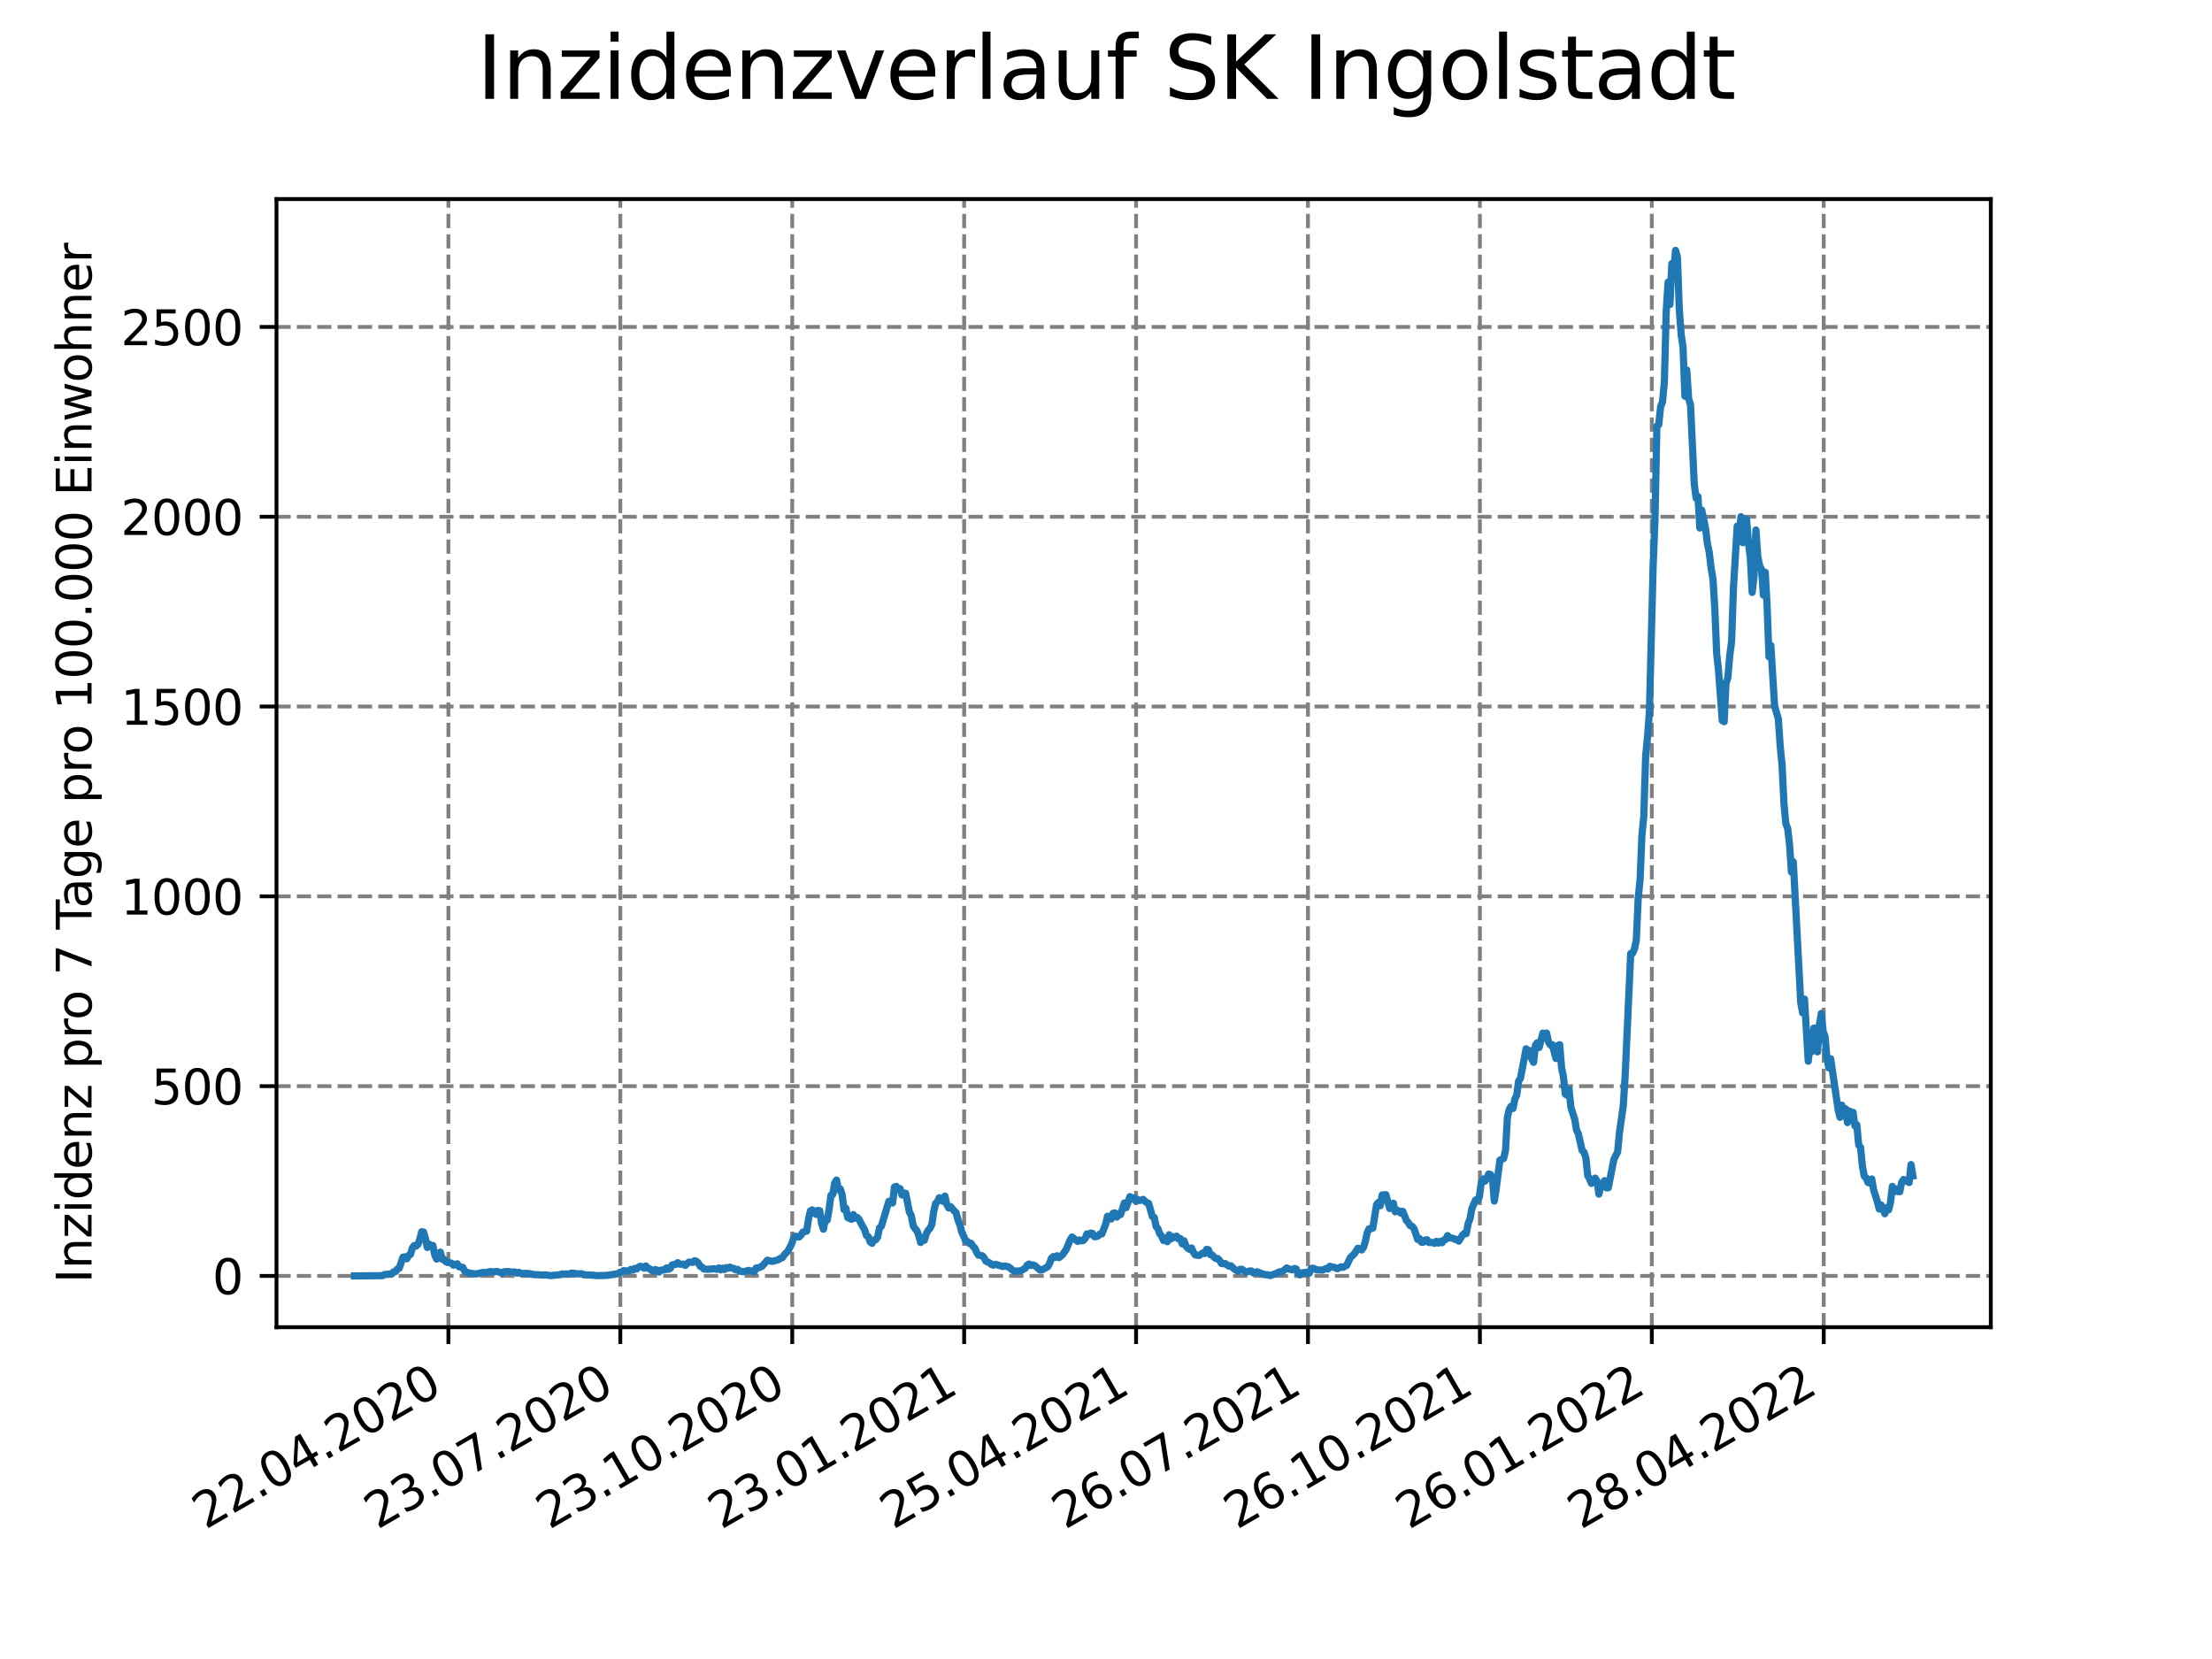<?xml version="1.0" encoding="utf-8" standalone="no"?>
<!DOCTYPE svg PUBLIC "-//W3C//DTD SVG 1.1//EN"
  "http://www.w3.org/Graphics/SVG/1.1/DTD/svg11.dtd">
<svg xmlns:xlink="http://www.w3.org/1999/xlink" width="460.8pt" height="345.6pt" viewBox="0 0 460.8 345.6" xmlns="http://www.w3.org/2000/svg" version="1.1">
 <defs>
  <style type="text/css">*{stroke-linejoin: round; stroke-linecap: butt}</style>
 </defs>
 <g id="figure_1">
  <g id="patch_1">
   <path d="M 0 345.6 
L 460.8 345.6 
L 460.8 0 
L 0 0 
z
" style="fill: #ffffff"/>
  </g>
  <g id="axes_1">
   <g id="patch_2">
    <path d="M 57.6 276.48 
L 414.72 276.48 
L 414.72 41.472 
L 57.6 41.472 
z
" style="fill: #ffffff"/>
   </g>
   <g id="matplotlib.axis_1">
    <g id="xtick_1">
     <g id="line2d_1">
      <path d="M 93.41 276.48 
L 93.41 41.472 
" clip-path="url(#p78be43b37e)" style="fill: none; stroke-dasharray: 2.96,1.28; stroke-dashoffset: 0; stroke: #808080; stroke-width: 0.8"/>
     </g>
     <g id="line2d_2">
      <defs>
       <path id="m817e9e0a93" d="M 0 0 
L 0 3.5 
" style="stroke: #000000; stroke-width: 0.8"/>
      </defs>
      <g>
       <use xlink:href="#m817e9e0a93" x="93.41" y="276.48" style="stroke: #000000; stroke-width: 0.8"/>
      </g>
     </g>
     <g id="text_1">
      <!-- 22.04.2020 -->
      <g transform="translate(42.785 318.689)rotate(-30)scale(0.1 -0.1)">
       <defs>
        <path id="DejaVuSans-32" d="M 1228 531 
L 3431 531 
L 3431 0 
L 469 0 
L 469 531 
Q 828 903 1448 1529 
Q 2069 2156 2228 2338 
Q 2531 2678 2651 2914 
Q 2772 3150 2772 3378 
Q 2772 3750 2511 3984 
Q 2250 4219 1831 4219 
Q 1534 4219 1204 4116 
Q 875 4013 500 3803 
L 500 4441 
Q 881 4594 1212 4672 
Q 1544 4750 1819 4750 
Q 2544 4750 2975 4387 
Q 3406 4025 3406 3419 
Q 3406 3131 3298 2873 
Q 3191 2616 2906 2266 
Q 2828 2175 2409 1742 
Q 1991 1309 1228 531 
z
" transform="scale(0.016)"/>
        <path id="DejaVuSans-2e" d="M 684 794 
L 1344 794 
L 1344 0 
L 684 0 
L 684 794 
z
" transform="scale(0.016)"/>
        <path id="DejaVuSans-30" d="M 2034 4250 
Q 1547 4250 1301 3770 
Q 1056 3291 1056 2328 
Q 1056 1369 1301 889 
Q 1547 409 2034 409 
Q 2525 409 2770 889 
Q 3016 1369 3016 2328 
Q 3016 3291 2770 3770 
Q 2525 4250 2034 4250 
z
M 2034 4750 
Q 2819 4750 3233 4129 
Q 3647 3509 3647 2328 
Q 3647 1150 3233 529 
Q 2819 -91 2034 -91 
Q 1250 -91 836 529 
Q 422 1150 422 2328 
Q 422 3509 836 4129 
Q 1250 4750 2034 4750 
z
" transform="scale(0.016)"/>
        <path id="DejaVuSans-34" d="M 2419 4116 
L 825 1625 
L 2419 1625 
L 2419 4116 
z
M 2253 4666 
L 3047 4666 
L 3047 1625 
L 3713 1625 
L 3713 1100 
L 3047 1100 
L 3047 0 
L 2419 0 
L 2419 1100 
L 313 1100 
L 313 1709 
L 2253 4666 
z
" transform="scale(0.016)"/>
       </defs>
       <use xlink:href="#DejaVuSans-32"/>
       <use xlink:href="#DejaVuSans-32" x="63.623"/>
       <use xlink:href="#DejaVuSans-2e" x="127.246"/>
       <use xlink:href="#DejaVuSans-30" x="159.033"/>
       <use xlink:href="#DejaVuSans-34" x="222.656"/>
       <use xlink:href="#DejaVuSans-2e" x="286.279"/>
       <use xlink:href="#DejaVuSans-32" x="318.066"/>
       <use xlink:href="#DejaVuSans-30" x="381.689"/>
       <use xlink:href="#DejaVuSans-32" x="445.312"/>
       <use xlink:href="#DejaVuSans-30" x="508.936"/>
      </g>
     </g>
    </g>
    <g id="xtick_2">
     <g id="line2d_3">
      <path d="M 129.223 276.48 
L 129.223 41.472 
" clip-path="url(#p78be43b37e)" style="fill: none; stroke-dasharray: 2.96,1.28; stroke-dashoffset: 0; stroke: #808080; stroke-width: 0.8"/>
     </g>
     <g id="line2d_4">
      <g>
       <use xlink:href="#m817e9e0a93" x="129.223" y="276.48" style="stroke: #000000; stroke-width: 0.8"/>
      </g>
     </g>
     <g id="text_2">
      <!-- 23.07.2020 -->
      <g transform="translate(78.598 318.689)rotate(-30)scale(0.1 -0.1)">
       <defs>
        <path id="DejaVuSans-33" d="M 2597 2516 
Q 3050 2419 3304 2112 
Q 3559 1806 3559 1356 
Q 3559 666 3084 287 
Q 2609 -91 1734 -91 
Q 1441 -91 1130 -33 
Q 819 25 488 141 
L 488 750 
Q 750 597 1062 519 
Q 1375 441 1716 441 
Q 2309 441 2620 675 
Q 2931 909 2931 1356 
Q 2931 1769 2642 2001 
Q 2353 2234 1838 2234 
L 1294 2234 
L 1294 2753 
L 1863 2753 
Q 2328 2753 2575 2939 
Q 2822 3125 2822 3475 
Q 2822 3834 2567 4026 
Q 2313 4219 1838 4219 
Q 1578 4219 1281 4162 
Q 984 4106 628 3988 
L 628 4550 
Q 988 4650 1302 4700 
Q 1616 4750 1894 4750 
Q 2613 4750 3031 4423 
Q 3450 4097 3450 3541 
Q 3450 3153 3228 2886 
Q 3006 2619 2597 2516 
z
" transform="scale(0.016)"/>
        <path id="DejaVuSans-37" d="M 525 4666 
L 3525 4666 
L 3525 4397 
L 1831 0 
L 1172 0 
L 2766 4134 
L 525 4134 
L 525 4666 
z
" transform="scale(0.016)"/>
       </defs>
       <use xlink:href="#DejaVuSans-32"/>
       <use xlink:href="#DejaVuSans-33" x="63.623"/>
       <use xlink:href="#DejaVuSans-2e" x="127.246"/>
       <use xlink:href="#DejaVuSans-30" x="159.033"/>
       <use xlink:href="#DejaVuSans-37" x="222.656"/>
       <use xlink:href="#DejaVuSans-2e" x="286.279"/>
       <use xlink:href="#DejaVuSans-32" x="318.066"/>
       <use xlink:href="#DejaVuSans-30" x="381.689"/>
       <use xlink:href="#DejaVuSans-32" x="445.312"/>
       <use xlink:href="#DejaVuSans-30" x="508.936"/>
      </g>
     </g>
    </g>
    <g id="xtick_3">
     <g id="line2d_5">
      <path d="M 165.036 276.48 
L 165.036 41.472 
" clip-path="url(#p78be43b37e)" style="fill: none; stroke-dasharray: 2.96,1.28; stroke-dashoffset: 0; stroke: #808080; stroke-width: 0.8"/>
     </g>
     <g id="line2d_6">
      <g>
       <use xlink:href="#m817e9e0a93" x="165.036" y="276.48" style="stroke: #000000; stroke-width: 0.8"/>
      </g>
     </g>
     <g id="text_3">
      <!-- 23.10.2020 -->
      <g transform="translate(114.411 318.689)rotate(-30)scale(0.1 -0.1)">
       <defs>
        <path id="DejaVuSans-31" d="M 794 531 
L 1825 531 
L 1825 4091 
L 703 3866 
L 703 4441 
L 1819 4666 
L 2450 4666 
L 2450 531 
L 3481 531 
L 3481 0 
L 794 0 
L 794 531 
z
" transform="scale(0.016)"/>
       </defs>
       <use xlink:href="#DejaVuSans-32"/>
       <use xlink:href="#DejaVuSans-33" x="63.623"/>
       <use xlink:href="#DejaVuSans-2e" x="127.246"/>
       <use xlink:href="#DejaVuSans-31" x="159.033"/>
       <use xlink:href="#DejaVuSans-30" x="222.656"/>
       <use xlink:href="#DejaVuSans-2e" x="286.279"/>
       <use xlink:href="#DejaVuSans-32" x="318.066"/>
       <use xlink:href="#DejaVuSans-30" x="381.689"/>
       <use xlink:href="#DejaVuSans-32" x="445.312"/>
       <use xlink:href="#DejaVuSans-30" x="508.936"/>
      </g>
     </g>
    </g>
    <g id="xtick_4">
     <g id="line2d_7">
      <path d="M 200.85 276.48 
L 200.85 41.472 
" clip-path="url(#p78be43b37e)" style="fill: none; stroke-dasharray: 2.96,1.28; stroke-dashoffset: 0; stroke: #808080; stroke-width: 0.8"/>
     </g>
     <g id="line2d_8">
      <g>
       <use xlink:href="#m817e9e0a93" x="200.85" y="276.48" style="stroke: #000000; stroke-width: 0.8"/>
      </g>
     </g>
     <g id="text_4">
      <!-- 23.01.2021 -->
      <g transform="translate(150.224 318.689)rotate(-30)scale(0.1 -0.1)">
       <use xlink:href="#DejaVuSans-32"/>
       <use xlink:href="#DejaVuSans-33" x="63.623"/>
       <use xlink:href="#DejaVuSans-2e" x="127.246"/>
       <use xlink:href="#DejaVuSans-30" x="159.033"/>
       <use xlink:href="#DejaVuSans-31" x="222.656"/>
       <use xlink:href="#DejaVuSans-2e" x="286.279"/>
       <use xlink:href="#DejaVuSans-32" x="318.066"/>
       <use xlink:href="#DejaVuSans-30" x="381.689"/>
       <use xlink:href="#DejaVuSans-32" x="445.312"/>
       <use xlink:href="#DejaVuSans-31" x="508.936"/>
      </g>
     </g>
    </g>
    <g id="xtick_5">
     <g id="line2d_9">
      <path d="M 236.663 276.48 
L 236.663 41.472 
" clip-path="url(#p78be43b37e)" style="fill: none; stroke-dasharray: 2.96,1.28; stroke-dashoffset: 0; stroke: #808080; stroke-width: 0.8"/>
     </g>
     <g id="line2d_10">
      <g>
       <use xlink:href="#m817e9e0a93" x="236.663" y="276.48" style="stroke: #000000; stroke-width: 0.8"/>
      </g>
     </g>
     <g id="text_5">
      <!-- 25.04.2021 -->
      <g transform="translate(186.038 318.689)rotate(-30)scale(0.1 -0.1)">
       <defs>
        <path id="DejaVuSans-35" d="M 691 4666 
L 3169 4666 
L 3169 4134 
L 1269 4134 
L 1269 2991 
Q 1406 3038 1543 3061 
Q 1681 3084 1819 3084 
Q 2600 3084 3056 2656 
Q 3513 2228 3513 1497 
Q 3513 744 3044 326 
Q 2575 -91 1722 -91 
Q 1428 -91 1123 -41 
Q 819 9 494 109 
L 494 744 
Q 775 591 1075 516 
Q 1375 441 1709 441 
Q 2250 441 2565 725 
Q 2881 1009 2881 1497 
Q 2881 1984 2565 2268 
Q 2250 2553 1709 2553 
Q 1456 2553 1204 2497 
Q 953 2441 691 2322 
L 691 4666 
z
" transform="scale(0.016)"/>
       </defs>
       <use xlink:href="#DejaVuSans-32"/>
       <use xlink:href="#DejaVuSans-35" x="63.623"/>
       <use xlink:href="#DejaVuSans-2e" x="127.246"/>
       <use xlink:href="#DejaVuSans-30" x="159.033"/>
       <use xlink:href="#DejaVuSans-34" x="222.656"/>
       <use xlink:href="#DejaVuSans-2e" x="286.279"/>
       <use xlink:href="#DejaVuSans-32" x="318.066"/>
       <use xlink:href="#DejaVuSans-30" x="381.689"/>
       <use xlink:href="#DejaVuSans-32" x="445.312"/>
       <use xlink:href="#DejaVuSans-31" x="508.936"/>
      </g>
     </g>
    </g>
    <g id="xtick_6">
     <g id="line2d_11">
      <path d="M 272.476 276.48 
L 272.476 41.472 
" clip-path="url(#p78be43b37e)" style="fill: none; stroke-dasharray: 2.96,1.28; stroke-dashoffset: 0; stroke: #808080; stroke-width: 0.8"/>
     </g>
     <g id="line2d_12">
      <g>
       <use xlink:href="#m817e9e0a93" x="272.476" y="276.48" style="stroke: #000000; stroke-width: 0.8"/>
      </g>
     </g>
     <g id="text_6">
      <!-- 26.07.2021 -->
      <g transform="translate(221.851 318.689)rotate(-30)scale(0.1 -0.1)">
       <defs>
        <path id="DejaVuSans-36" d="M 2113 2584 
Q 1688 2584 1439 2293 
Q 1191 2003 1191 1497 
Q 1191 994 1439 701 
Q 1688 409 2113 409 
Q 2538 409 2786 701 
Q 3034 994 3034 1497 
Q 3034 2003 2786 2293 
Q 2538 2584 2113 2584 
z
M 3366 4563 
L 3366 3988 
Q 3128 4100 2886 4159 
Q 2644 4219 2406 4219 
Q 1781 4219 1451 3797 
Q 1122 3375 1075 2522 
Q 1259 2794 1537 2939 
Q 1816 3084 2150 3084 
Q 2853 3084 3261 2657 
Q 3669 2231 3669 1497 
Q 3669 778 3244 343 
Q 2819 -91 2113 -91 
Q 1303 -91 875 529 
Q 447 1150 447 2328 
Q 447 3434 972 4092 
Q 1497 4750 2381 4750 
Q 2619 4750 2861 4703 
Q 3103 4656 3366 4563 
z
" transform="scale(0.016)"/>
       </defs>
       <use xlink:href="#DejaVuSans-32"/>
       <use xlink:href="#DejaVuSans-36" x="63.623"/>
       <use xlink:href="#DejaVuSans-2e" x="127.246"/>
       <use xlink:href="#DejaVuSans-30" x="159.033"/>
       <use xlink:href="#DejaVuSans-37" x="222.656"/>
       <use xlink:href="#DejaVuSans-2e" x="286.279"/>
       <use xlink:href="#DejaVuSans-32" x="318.066"/>
       <use xlink:href="#DejaVuSans-30" x="381.689"/>
       <use xlink:href="#DejaVuSans-32" x="445.312"/>
       <use xlink:href="#DejaVuSans-31" x="508.936"/>
      </g>
     </g>
    </g>
    <g id="xtick_7">
     <g id="line2d_13">
      <path d="M 308.289 276.48 
L 308.289 41.472 
" clip-path="url(#p78be43b37e)" style="fill: none; stroke-dasharray: 2.96,1.28; stroke-dashoffset: 0; stroke: #808080; stroke-width: 0.8"/>
     </g>
     <g id="line2d_14">
      <g>
       <use xlink:href="#m817e9e0a93" x="308.289" y="276.48" style="stroke: #000000; stroke-width: 0.8"/>
      </g>
     </g>
     <g id="text_7">
      <!-- 26.10.2021 -->
      <g transform="translate(257.664 318.689)rotate(-30)scale(0.1 -0.1)">
       <use xlink:href="#DejaVuSans-32"/>
       <use xlink:href="#DejaVuSans-36" x="63.623"/>
       <use xlink:href="#DejaVuSans-2e" x="127.246"/>
       <use xlink:href="#DejaVuSans-31" x="159.033"/>
       <use xlink:href="#DejaVuSans-30" x="222.656"/>
       <use xlink:href="#DejaVuSans-2e" x="286.279"/>
       <use xlink:href="#DejaVuSans-32" x="318.066"/>
       <use xlink:href="#DejaVuSans-30" x="381.689"/>
       <use xlink:href="#DejaVuSans-32" x="445.312"/>
       <use xlink:href="#DejaVuSans-31" x="508.936"/>
      </g>
     </g>
    </g>
    <g id="xtick_8">
     <g id="line2d_15">
      <path d="M 344.102 276.48 
L 344.102 41.472 
" clip-path="url(#p78be43b37e)" style="fill: none; stroke-dasharray: 2.96,1.28; stroke-dashoffset: 0; stroke: #808080; stroke-width: 0.8"/>
     </g>
     <g id="line2d_16">
      <g>
       <use xlink:href="#m817e9e0a93" x="344.102" y="276.48" style="stroke: #000000; stroke-width: 0.8"/>
      </g>
     </g>
     <g id="text_8">
      <!-- 26.01.2022 -->
      <g transform="translate(293.477 318.689)rotate(-30)scale(0.1 -0.1)">
       <use xlink:href="#DejaVuSans-32"/>
       <use xlink:href="#DejaVuSans-36" x="63.623"/>
       <use xlink:href="#DejaVuSans-2e" x="127.246"/>
       <use xlink:href="#DejaVuSans-30" x="159.033"/>
       <use xlink:href="#DejaVuSans-31" x="222.656"/>
       <use xlink:href="#DejaVuSans-2e" x="286.279"/>
       <use xlink:href="#DejaVuSans-32" x="318.066"/>
       <use xlink:href="#DejaVuSans-30" x="381.689"/>
       <use xlink:href="#DejaVuSans-32" x="445.312"/>
       <use xlink:href="#DejaVuSans-32" x="508.936"/>
      </g>
     </g>
    </g>
    <g id="xtick_9">
     <g id="line2d_17">
      <path d="M 379.916 276.48 
L 379.916 41.472 
" clip-path="url(#p78be43b37e)" style="fill: none; stroke-dasharray: 2.96,1.28; stroke-dashoffset: 0; stroke: #808080; stroke-width: 0.8"/>
     </g>
     <g id="line2d_18">
      <g>
       <use xlink:href="#m817e9e0a93" x="379.916" y="276.48" style="stroke: #000000; stroke-width: 0.8"/>
      </g>
     </g>
     <g id="text_9">
      <!-- 28.04.2022 -->
      <g transform="translate(329.29 318.689)rotate(-30)scale(0.1 -0.1)">
       <defs>
        <path id="DejaVuSans-38" d="M 2034 2216 
Q 1584 2216 1326 1975 
Q 1069 1734 1069 1313 
Q 1069 891 1326 650 
Q 1584 409 2034 409 
Q 2484 409 2743 651 
Q 3003 894 3003 1313 
Q 3003 1734 2745 1975 
Q 2488 2216 2034 2216 
z
M 1403 2484 
Q 997 2584 770 2862 
Q 544 3141 544 3541 
Q 544 4100 942 4425 
Q 1341 4750 2034 4750 
Q 2731 4750 3128 4425 
Q 3525 4100 3525 3541 
Q 3525 3141 3298 2862 
Q 3072 2584 2669 2484 
Q 3125 2378 3379 2068 
Q 3634 1759 3634 1313 
Q 3634 634 3220 271 
Q 2806 -91 2034 -91 
Q 1263 -91 848 271 
Q 434 634 434 1313 
Q 434 1759 690 2068 
Q 947 2378 1403 2484 
z
M 1172 3481 
Q 1172 3119 1398 2916 
Q 1625 2713 2034 2713 
Q 2441 2713 2670 2916 
Q 2900 3119 2900 3481 
Q 2900 3844 2670 4047 
Q 2441 4250 2034 4250 
Q 1625 4250 1398 4047 
Q 1172 3844 1172 3481 
z
" transform="scale(0.016)"/>
       </defs>
       <use xlink:href="#DejaVuSans-32"/>
       <use xlink:href="#DejaVuSans-38" x="63.623"/>
       <use xlink:href="#DejaVuSans-2e" x="127.246"/>
       <use xlink:href="#DejaVuSans-30" x="159.033"/>
       <use xlink:href="#DejaVuSans-34" x="222.656"/>
       <use xlink:href="#DejaVuSans-2e" x="286.279"/>
       <use xlink:href="#DejaVuSans-32" x="318.066"/>
       <use xlink:href="#DejaVuSans-30" x="381.689"/>
       <use xlink:href="#DejaVuSans-32" x="445.312"/>
       <use xlink:href="#DejaVuSans-32" x="508.936"/>
      </g>
     </g>
    </g>
   </g>
   <g id="matplotlib.axis_2">
    <g id="ytick_1">
     <g id="line2d_19">
      <path d="M 57.6 265.798 
L 414.72 265.798 
" clip-path="url(#p78be43b37e)" style="fill: none; stroke-dasharray: 2.96,1.28; stroke-dashoffset: 0; stroke: #808080; stroke-width: 0.8"/>
     </g>
     <g id="line2d_20">
      <defs>
       <path id="m7d67f80764" d="M 0 0 
L -3.5 0 
" style="stroke: #000000; stroke-width: 0.8"/>
      </defs>
      <g>
       <use xlink:href="#m7d67f80764" x="57.6" y="265.798" style="stroke: #000000; stroke-width: 0.8"/>
      </g>
     </g>
     <g id="text_10">
      <!-- 0 -->
      <g transform="translate(44.237 269.597)scale(0.1 -0.1)">
       <use xlink:href="#DejaVuSans-30"/>
      </g>
     </g>
    </g>
    <g id="ytick_2">
     <g id="line2d_21">
      <path d="M 57.6 226.26 
L 414.72 226.26 
" clip-path="url(#p78be43b37e)" style="fill: none; stroke-dasharray: 2.96,1.28; stroke-dashoffset: 0; stroke: #808080; stroke-width: 0.8"/>
     </g>
     <g id="line2d_22">
      <g>
       <use xlink:href="#m7d67f80764" x="57.6" y="226.26" style="stroke: #000000; stroke-width: 0.8"/>
      </g>
     </g>
     <g id="text_11">
      <!-- 500 -->
      <g transform="translate(31.512 230.059)scale(0.1 -0.1)">
       <use xlink:href="#DejaVuSans-35"/>
       <use xlink:href="#DejaVuSans-30" x="63.623"/>
       <use xlink:href="#DejaVuSans-30" x="127.246"/>
      </g>
     </g>
    </g>
    <g id="ytick_3">
     <g id="line2d_23">
      <path d="M 57.6 186.722 
L 414.72 186.722 
" clip-path="url(#p78be43b37e)" style="fill: none; stroke-dasharray: 2.96,1.28; stroke-dashoffset: 0; stroke: #808080; stroke-width: 0.8"/>
     </g>
     <g id="line2d_24">
      <g>
       <use xlink:href="#m7d67f80764" x="57.6" y="186.722" style="stroke: #000000; stroke-width: 0.8"/>
      </g>
     </g>
     <g id="text_12">
      <!-- 1000 -->
      <g transform="translate(25.15 190.521)scale(0.1 -0.1)">
       <use xlink:href="#DejaVuSans-31"/>
       <use xlink:href="#DejaVuSans-30" x="63.623"/>
       <use xlink:href="#DejaVuSans-30" x="127.246"/>
       <use xlink:href="#DejaVuSans-30" x="190.869"/>
      </g>
     </g>
    </g>
    <g id="ytick_4">
     <g id="line2d_25">
      <path d="M 57.6 147.184 
L 414.72 147.184 
" clip-path="url(#p78be43b37e)" style="fill: none; stroke-dasharray: 2.96,1.28; stroke-dashoffset: 0; stroke: #808080; stroke-width: 0.8"/>
     </g>
     <g id="line2d_26">
      <g>
       <use xlink:href="#m7d67f80764" x="57.6" y="147.184" style="stroke: #000000; stroke-width: 0.8"/>
      </g>
     </g>
     <g id="text_13">
      <!-- 1500 -->
      <g transform="translate(25.15 150.983)scale(0.1 -0.1)">
       <use xlink:href="#DejaVuSans-31"/>
       <use xlink:href="#DejaVuSans-35" x="63.623"/>
       <use xlink:href="#DejaVuSans-30" x="127.246"/>
       <use xlink:href="#DejaVuSans-30" x="190.869"/>
      </g>
     </g>
    </g>
    <g id="ytick_5">
     <g id="line2d_27">
      <path d="M 57.6 107.646 
L 414.72 107.646 
" clip-path="url(#p78be43b37e)" style="fill: none; stroke-dasharray: 2.96,1.28; stroke-dashoffset: 0; stroke: #808080; stroke-width: 0.8"/>
     </g>
     <g id="line2d_28">
      <g>
       <use xlink:href="#m7d67f80764" x="57.6" y="107.646" style="stroke: #000000; stroke-width: 0.8"/>
      </g>
     </g>
     <g id="text_14">
      <!-- 2000 -->
      <g transform="translate(25.15 111.445)scale(0.1 -0.1)">
       <use xlink:href="#DejaVuSans-32"/>
       <use xlink:href="#DejaVuSans-30" x="63.623"/>
       <use xlink:href="#DejaVuSans-30" x="127.246"/>
       <use xlink:href="#DejaVuSans-30" x="190.869"/>
      </g>
     </g>
    </g>
    <g id="ytick_6">
     <g id="line2d_29">
      <path d="M 57.6 68.108 
L 414.72 68.108 
" clip-path="url(#p78be43b37e)" style="fill: none; stroke-dasharray: 2.96,1.28; stroke-dashoffset: 0; stroke: #808080; stroke-width: 0.8"/>
     </g>
     <g id="line2d_30">
      <g>
       <use xlink:href="#m7d67f80764" x="57.6" y="68.108" style="stroke: #000000; stroke-width: 0.8"/>
      </g>
     </g>
     <g id="text_15">
      <!-- 2500 -->
      <g transform="translate(25.15 71.908)scale(0.1 -0.1)">
       <use xlink:href="#DejaVuSans-32"/>
       <use xlink:href="#DejaVuSans-35" x="63.623"/>
       <use xlink:href="#DejaVuSans-30" x="127.246"/>
       <use xlink:href="#DejaVuSans-30" x="190.869"/>
      </g>
     </g>
    </g>
    <g id="text_16">
     <!-- Inzidenz pro 7 Tage pro 100.000 Einwohner -->
     <g transform="translate(19.07 267.301)rotate(-90)scale(0.1 -0.1)">
      <defs>
       <path id="DejaVuSans-49" d="M 628 4666 
L 1259 4666 
L 1259 0 
L 628 0 
L 628 4666 
z
" transform="scale(0.016)"/>
       <path id="DejaVuSans-6e" d="M 3513 2113 
L 3513 0 
L 2938 0 
L 2938 2094 
Q 2938 2591 2744 2837 
Q 2550 3084 2163 3084 
Q 1697 3084 1428 2787 
Q 1159 2491 1159 1978 
L 1159 0 
L 581 0 
L 581 3500 
L 1159 3500 
L 1159 2956 
Q 1366 3272 1645 3428 
Q 1925 3584 2291 3584 
Q 2894 3584 3203 3211 
Q 3513 2838 3513 2113 
z
" transform="scale(0.016)"/>
       <path id="DejaVuSans-7a" d="M 353 3500 
L 3084 3500 
L 3084 2975 
L 922 459 
L 3084 459 
L 3084 0 
L 275 0 
L 275 525 
L 2438 3041 
L 353 3041 
L 353 3500 
z
" transform="scale(0.016)"/>
       <path id="DejaVuSans-69" d="M 603 3500 
L 1178 3500 
L 1178 0 
L 603 0 
L 603 3500 
z
M 603 4863 
L 1178 4863 
L 1178 4134 
L 603 4134 
L 603 4863 
z
" transform="scale(0.016)"/>
       <path id="DejaVuSans-64" d="M 2906 2969 
L 2906 4863 
L 3481 4863 
L 3481 0 
L 2906 0 
L 2906 525 
Q 2725 213 2448 61 
Q 2172 -91 1784 -91 
Q 1150 -91 751 415 
Q 353 922 353 1747 
Q 353 2572 751 3078 
Q 1150 3584 1784 3584 
Q 2172 3584 2448 3432 
Q 2725 3281 2906 2969 
z
M 947 1747 
Q 947 1113 1208 752 
Q 1469 391 1925 391 
Q 2381 391 2643 752 
Q 2906 1113 2906 1747 
Q 2906 2381 2643 2742 
Q 2381 3103 1925 3103 
Q 1469 3103 1208 2742 
Q 947 2381 947 1747 
z
" transform="scale(0.016)"/>
       <path id="DejaVuSans-65" d="M 3597 1894 
L 3597 1613 
L 953 1613 
Q 991 1019 1311 708 
Q 1631 397 2203 397 
Q 2534 397 2845 478 
Q 3156 559 3463 722 
L 3463 178 
Q 3153 47 2828 -22 
Q 2503 -91 2169 -91 
Q 1331 -91 842 396 
Q 353 884 353 1716 
Q 353 2575 817 3079 
Q 1281 3584 2069 3584 
Q 2775 3584 3186 3129 
Q 3597 2675 3597 1894 
z
M 3022 2063 
Q 3016 2534 2758 2815 
Q 2500 3097 2075 3097 
Q 1594 3097 1305 2825 
Q 1016 2553 972 2059 
L 3022 2063 
z
" transform="scale(0.016)"/>
       <path id="DejaVuSans-20" transform="scale(0.016)"/>
       <path id="DejaVuSans-70" d="M 1159 525 
L 1159 -1331 
L 581 -1331 
L 581 3500 
L 1159 3500 
L 1159 2969 
Q 1341 3281 1617 3432 
Q 1894 3584 2278 3584 
Q 2916 3584 3314 3078 
Q 3713 2572 3713 1747 
Q 3713 922 3314 415 
Q 2916 -91 2278 -91 
Q 1894 -91 1617 61 
Q 1341 213 1159 525 
z
M 3116 1747 
Q 3116 2381 2855 2742 
Q 2594 3103 2138 3103 
Q 1681 3103 1420 2742 
Q 1159 2381 1159 1747 
Q 1159 1113 1420 752 
Q 1681 391 2138 391 
Q 2594 391 2855 752 
Q 3116 1113 3116 1747 
z
" transform="scale(0.016)"/>
       <path id="DejaVuSans-72" d="M 2631 2963 
Q 2534 3019 2420 3045 
Q 2306 3072 2169 3072 
Q 1681 3072 1420 2755 
Q 1159 2438 1159 1844 
L 1159 0 
L 581 0 
L 581 3500 
L 1159 3500 
L 1159 2956 
Q 1341 3275 1631 3429 
Q 1922 3584 2338 3584 
Q 2397 3584 2469 3576 
Q 2541 3569 2628 3553 
L 2631 2963 
z
" transform="scale(0.016)"/>
       <path id="DejaVuSans-6f" d="M 1959 3097 
Q 1497 3097 1228 2736 
Q 959 2375 959 1747 
Q 959 1119 1226 758 
Q 1494 397 1959 397 
Q 2419 397 2687 759 
Q 2956 1122 2956 1747 
Q 2956 2369 2687 2733 
Q 2419 3097 1959 3097 
z
M 1959 3584 
Q 2709 3584 3137 3096 
Q 3566 2609 3566 1747 
Q 3566 888 3137 398 
Q 2709 -91 1959 -91 
Q 1206 -91 779 398 
Q 353 888 353 1747 
Q 353 2609 779 3096 
Q 1206 3584 1959 3584 
z
" transform="scale(0.016)"/>
       <path id="DejaVuSans-54" d="M -19 4666 
L 3928 4666 
L 3928 4134 
L 2272 4134 
L 2272 0 
L 1638 0 
L 1638 4134 
L -19 4134 
L -19 4666 
z
" transform="scale(0.016)"/>
       <path id="DejaVuSans-61" d="M 2194 1759 
Q 1497 1759 1228 1600 
Q 959 1441 959 1056 
Q 959 750 1161 570 
Q 1363 391 1709 391 
Q 2188 391 2477 730 
Q 2766 1069 2766 1631 
L 2766 1759 
L 2194 1759 
z
M 3341 1997 
L 3341 0 
L 2766 0 
L 2766 531 
Q 2569 213 2275 61 
Q 1981 -91 1556 -91 
Q 1019 -91 701 211 
Q 384 513 384 1019 
Q 384 1609 779 1909 
Q 1175 2209 1959 2209 
L 2766 2209 
L 2766 2266 
Q 2766 2663 2505 2880 
Q 2244 3097 1772 3097 
Q 1472 3097 1187 3025 
Q 903 2953 641 2809 
L 641 3341 
Q 956 3463 1253 3523 
Q 1550 3584 1831 3584 
Q 2591 3584 2966 3190 
Q 3341 2797 3341 1997 
z
" transform="scale(0.016)"/>
       <path id="DejaVuSans-67" d="M 2906 1791 
Q 2906 2416 2648 2759 
Q 2391 3103 1925 3103 
Q 1463 3103 1205 2759 
Q 947 2416 947 1791 
Q 947 1169 1205 825 
Q 1463 481 1925 481 
Q 2391 481 2648 825 
Q 2906 1169 2906 1791 
z
M 3481 434 
Q 3481 -459 3084 -895 
Q 2688 -1331 1869 -1331 
Q 1566 -1331 1297 -1286 
Q 1028 -1241 775 -1147 
L 775 -588 
Q 1028 -725 1275 -790 
Q 1522 -856 1778 -856 
Q 2344 -856 2625 -561 
Q 2906 -266 2906 331 
L 2906 616 
Q 2728 306 2450 153 
Q 2172 0 1784 0 
Q 1141 0 747 490 
Q 353 981 353 1791 
Q 353 2603 747 3093 
Q 1141 3584 1784 3584 
Q 2172 3584 2450 3431 
Q 2728 3278 2906 2969 
L 2906 3500 
L 3481 3500 
L 3481 434 
z
" transform="scale(0.016)"/>
       <path id="DejaVuSans-45" d="M 628 4666 
L 3578 4666 
L 3578 4134 
L 1259 4134 
L 1259 2753 
L 3481 2753 
L 3481 2222 
L 1259 2222 
L 1259 531 
L 3634 531 
L 3634 0 
L 628 0 
L 628 4666 
z
" transform="scale(0.016)"/>
       <path id="DejaVuSans-77" d="M 269 3500 
L 844 3500 
L 1563 769 
L 2278 3500 
L 2956 3500 
L 3675 769 
L 4391 3500 
L 4966 3500 
L 4050 0 
L 3372 0 
L 2619 2869 
L 1863 0 
L 1184 0 
L 269 3500 
z
" transform="scale(0.016)"/>
       <path id="DejaVuSans-68" d="M 3513 2113 
L 3513 0 
L 2938 0 
L 2938 2094 
Q 2938 2591 2744 2837 
Q 2550 3084 2163 3084 
Q 1697 3084 1428 2787 
Q 1159 2491 1159 1978 
L 1159 0 
L 581 0 
L 581 4863 
L 1159 4863 
L 1159 2956 
Q 1366 3272 1645 3428 
Q 1925 3584 2291 3584 
Q 2894 3584 3203 3211 
Q 3513 2838 3513 2113 
z
" transform="scale(0.016)"/>
      </defs>
      <use xlink:href="#DejaVuSans-49"/>
      <use xlink:href="#DejaVuSans-6e" x="29.492"/>
      <use xlink:href="#DejaVuSans-7a" x="92.871"/>
      <use xlink:href="#DejaVuSans-69" x="145.361"/>
      <use xlink:href="#DejaVuSans-64" x="173.145"/>
      <use xlink:href="#DejaVuSans-65" x="236.621"/>
      <use xlink:href="#DejaVuSans-6e" x="298.145"/>
      <use xlink:href="#DejaVuSans-7a" x="361.523"/>
      <use xlink:href="#DejaVuSans-20" x="414.014"/>
      <use xlink:href="#DejaVuSans-70" x="445.801"/>
      <use xlink:href="#DejaVuSans-72" x="509.277"/>
      <use xlink:href="#DejaVuSans-6f" x="548.141"/>
      <use xlink:href="#DejaVuSans-20" x="609.322"/>
      <use xlink:href="#DejaVuSans-37" x="641.109"/>
      <use xlink:href="#DejaVuSans-20" x="704.732"/>
      <use xlink:href="#DejaVuSans-54" x="736.52"/>
      <use xlink:href="#DejaVuSans-61" x="781.104"/>
      <use xlink:href="#DejaVuSans-67" x="842.383"/>
      <use xlink:href="#DejaVuSans-65" x="905.859"/>
      <use xlink:href="#DejaVuSans-20" x="967.383"/>
      <use xlink:href="#DejaVuSans-70" x="999.17"/>
      <use xlink:href="#DejaVuSans-72" x="1062.646"/>
      <use xlink:href="#DejaVuSans-6f" x="1101.51"/>
      <use xlink:href="#DejaVuSans-20" x="1162.691"/>
      <use xlink:href="#DejaVuSans-31" x="1194.479"/>
      <use xlink:href="#DejaVuSans-30" x="1258.102"/>
      <use xlink:href="#DejaVuSans-30" x="1321.725"/>
      <use xlink:href="#DejaVuSans-2e" x="1385.348"/>
      <use xlink:href="#DejaVuSans-30" x="1417.135"/>
      <use xlink:href="#DejaVuSans-30" x="1480.758"/>
      <use xlink:href="#DejaVuSans-30" x="1544.381"/>
      <use xlink:href="#DejaVuSans-20" x="1608.004"/>
      <use xlink:href="#DejaVuSans-45" x="1639.791"/>
      <use xlink:href="#DejaVuSans-69" x="1702.975"/>
      <use xlink:href="#DejaVuSans-6e" x="1730.758"/>
      <use xlink:href="#DejaVuSans-77" x="1794.137"/>
      <use xlink:href="#DejaVuSans-6f" x="1875.924"/>
      <use xlink:href="#DejaVuSans-68" x="1937.105"/>
      <use xlink:href="#DejaVuSans-6e" x="2000.484"/>
      <use xlink:href="#DejaVuSans-65" x="2063.863"/>
      <use xlink:href="#DejaVuSans-72" x="2125.387"/>
     </g>
    </g>
   </g>
   <g id="line2d_31">
    <path d="M 73.833 265.798 
L 79.672 265.74 
L 80.061 265.51 
L 81.229 265.395 
L 81.618 265.395 
L 82.007 264.934 
L 82.397 264.877 
L 82.786 264.359 
L 83.175 264.186 
L 83.954 261.884 
L 84.343 261.827 
L 84.732 262.229 
L 85.122 261.539 
L 85.511 261.309 
L 85.9 259.985 
L 86.289 259.467 
L 86.679 259.582 
L 87.068 259.237 
L 87.457 258.143 
L 87.847 256.589 
L 88.236 256.647 
L 88.625 257.97 
L 89.014 259.87 
L 89.404 259.179 
L 89.793 259.582 
L 90.182 259.467 
L 90.572 261.481 
L 90.961 262.287 
L 91.739 260.848 
L 92.129 262.345 
L 92.518 262.345 
L 92.907 262.863 
L 94.075 263.15 
L 94.464 263.553 
L 95.243 263.265 
L 95.632 263.899 
L 96.411 264.014 
L 96.8 264.819 
L 97.578 265.165 
L 98.357 265.28 
L 99.136 265.395 
L 100.693 265.05 
L 101.082 265.107 
L 102.25 264.877 
L 102.639 264.992 
L 103.418 264.877 
L 103.807 264.934 
L 104.585 265.222 
L 104.975 264.934 
L 105.753 264.877 
L 106.532 264.992 
L 107.31 264.992 
L 107.7 265.222 
L 108.089 265.05 
L 108.478 265.28 
L 110.035 265.28 
L 111.203 265.51 
L 112.371 265.568 
L 113.149 265.625 
L 113.539 265.568 
L 114.317 265.683 
L 114.707 265.74 
L 116.264 265.568 
L 116.653 265.568 
L 117.042 265.395 
L 118.599 265.395 
L 118.989 265.222 
L 119.378 265.222 
L 120.156 265.337 
L 120.546 265.395 
L 120.935 265.337 
L 121.324 265.395 
L 121.713 265.568 
L 123.271 265.625 
L 124.438 265.74 
L 126.385 265.683 
L 127.163 265.568 
L 128.72 265.337 
L 129.11 265.05 
L 129.499 264.992 
L 129.888 264.704 
L 130.667 264.762 
L 131.056 264.762 
L 131.445 264.417 
L 131.835 264.589 
L 132.224 264.244 
L 132.613 264.359 
L 133.002 263.956 
L 133.392 263.783 
L 133.781 263.899 
L 134.17 264.186 
L 134.559 263.726 
L 134.949 264.186 
L 135.338 264.301 
L 135.727 264.647 
L 136.117 264.819 
L 136.506 264.474 
L 136.895 264.589 
L 137.284 264.992 
L 137.674 264.589 
L 138.452 264.532 
L 138.841 264.129 
L 139.231 264.417 
L 139.62 264.244 
L 140.009 263.496 
L 140.788 263.381 
L 141.177 263.035 
L 141.566 263.323 
L 141.956 263.381 
L 142.345 263.323 
L 142.734 263.611 
L 143.513 262.92 
L 144.291 262.978 
L 144.681 262.632 
L 145.07 262.747 
L 145.459 263.093 
L 145.848 263.783 
L 146.238 263.956 
L 146.627 264.359 
L 147.406 264.417 
L 148.184 264.359 
L 148.573 264.301 
L 149.352 264.417 
L 149.741 264.129 
L 150.13 264.532 
L 150.52 264.186 
L 150.909 264.474 
L 151.298 264.071 
L 151.688 264.186 
L 152.077 263.956 
L 152.466 264.186 
L 152.855 264.244 
L 153.245 264.532 
L 153.634 264.417 
L 154.023 264.819 
L 154.412 264.819 
L 154.802 264.934 
L 155.97 264.647 
L 157.137 264.934 
L 157.527 264.129 
L 157.916 264.129 
L 158.694 263.841 
L 159.473 262.978 
L 159.862 262.517 
L 160.641 262.747 
L 161.03 262.747 
L 162.198 262.402 
L 162.587 262.114 
L 162.976 261.999 
L 163.366 261.424 
L 164.144 260.618 
L 164.923 259.121 
L 165.312 257.913 
L 165.701 257.51 
L 166.091 257.683 
L 166.48 257.683 
L 166.869 257.28 
L 167.258 256.647 
L 168.037 256.474 
L 168.426 253.942 
L 168.816 252.272 
L 169.205 252.042 
L 169.594 252.618 
L 169.983 252.963 
L 170.373 252.157 
L 170.762 252.215 
L 171.151 254.862 
L 171.541 256.071 
L 171.93 253.884 
L 172.319 254.172 
L 172.708 251.985 
L 173.098 248.992 
L 173.487 248.819 
L 173.876 246.459 
L 174.265 245.826 
L 174.655 247.841 
L 175.044 247.668 
L 175.433 248.877 
L 175.823 251.985 
L 176.212 251.697 
L 176.601 253.654 
L 177.38 253.999 
L 177.769 253.021 
L 178.158 253.769 
L 178.547 253.596 
L 178.937 253.999 
L 179.715 255.495 
L 180.105 256.129 
L 180.494 257.395 
L 180.883 257.625 
L 181.272 258.719 
L 181.662 259.006 
L 182.051 258.316 
L 182.44 258.258 
L 182.829 257.683 
L 183.219 255.783 
L 183.608 255.438 
L 185.165 250.258 
L 185.554 250.2 
L 185.944 250.603 
L 186.333 247.265 
L 186.722 247.15 
L 187.111 247.668 
L 187.501 247.61 
L 187.89 248.934 
L 188.279 248.531 
L 188.669 248.589 
L 189.447 252.503 
L 189.836 253.193 
L 190.226 255.323 
L 190.615 255.956 
L 191.004 256.359 
L 191.393 257.395 
L 191.783 258.834 
L 192.172 258.258 
L 192.561 258.373 
L 192.951 257.049 
L 193.34 256.301 
L 193.729 255.898 
L 194.118 255.093 
L 194.508 252.388 
L 194.897 250.718 
L 195.286 250.316 
L 195.675 249.51 
L 196.065 249.798 
L 196.454 250.258 
L 196.843 249.164 
L 197.233 250.891 
L 197.622 251.639 
L 198.011 251.352 
L 198.79 252.272 
L 199.179 252.618 
L 199.568 254.172 
L 199.958 255.15 
L 200.347 256.647 
L 201.125 258.373 
L 201.515 258.603 
L 201.904 259.006 
L 202.293 259.006 
L 202.682 259.639 
L 203.072 259.985 
L 203.461 260.906 
L 203.85 261.481 
L 204.629 261.596 
L 205.018 262.057 
L 205.407 262.747 
L 206.186 263.093 
L 206.575 263.438 
L 206.964 263.553 
L 207.354 263.381 
L 208.911 263.841 
L 209.3 263.726 
L 210.079 263.899 
L 211.246 264.819 
L 212.025 264.762 
L 212.414 264.762 
L 212.804 264.647 
L 213.582 264.186 
L 213.971 263.553 
L 214.361 263.323 
L 214.75 263.611 
L 215.139 263.496 
L 215.528 263.611 
L 216.696 264.589 
L 217.086 264.532 
L 218.253 263.899 
L 218.643 263.208 
L 219.032 262.114 
L 219.421 261.769 
L 219.81 261.942 
L 220.2 261.596 
L 220.589 261.999 
L 221.368 261.366 
L 222.146 260.215 
L 222.925 258.316 
L 223.314 257.683 
L 224.482 258.603 
L 224.871 258.316 
L 225.26 258.488 
L 225.65 258.431 
L 226.039 258.028 
L 226.428 257.049 
L 226.817 257.222 
L 227.207 256.877 
L 227.596 256.934 
L 227.985 257.625 
L 228.375 257.625 
L 228.764 257.452 
L 229.153 257.049 
L 229.542 257.049 
L 230.321 255.035 
L 230.71 253.366 
L 231.099 253.769 
L 231.489 253.942 
L 231.878 252.733 
L 232.267 252.675 
L 232.657 253.539 
L 233.046 252.963 
L 233.435 253.021 
L 234.214 250.603 
L 234.603 251.582 
L 235.381 249.28 
L 235.771 249.74 
L 236.16 249.51 
L 236.549 250.143 
L 236.939 249.855 
L 237.328 250.085 
L 237.717 250.028 
L 238.106 249.855 
L 238.885 250.546 
L 239.274 250.661 
L 240.053 253.424 
L 240.442 253.596 
L 240.831 255.495 
L 241.221 255.956 
L 241.61 257.049 
L 241.999 257.51 
L 242.388 258.431 
L 242.778 257.913 
L 243.167 258.661 
L 243.556 257.222 
L 243.945 258.085 
L 244.335 257.625 
L 244.724 257.798 
L 245.113 257.51 
L 245.503 258.085 
L 245.892 258.028 
L 246.281 259.121 
L 246.67 258.488 
L 247.06 259.582 
L 247.449 260.042 
L 247.838 260.273 
L 248.227 259.985 
L 248.617 260.906 
L 249.006 261.424 
L 249.785 261.539 
L 250.563 261.021 
L 250.952 261.136 
L 251.342 260.273 
L 251.731 260.33 
L 252.12 261.366 
L 252.51 261.424 
L 252.899 261.884 
L 253.288 262.172 
L 253.677 262.172 
L 254.067 262.575 
L 254.456 263.208 
L 254.845 263.265 
L 255.234 263.208 
L 256.013 263.783 
L 256.402 263.668 
L 257.181 264.417 
L 257.959 264.819 
L 258.349 264.417 
L 258.738 264.417 
L 259.516 264.992 
L 259.906 264.934 
L 260.295 264.762 
L 260.684 264.762 
L 261.074 265.165 
L 261.463 265.107 
L 261.852 264.934 
L 263.409 265.51 
L 264.188 265.568 
L 264.577 265.74 
L 266.134 265.165 
L 266.523 264.934 
L 266.913 264.934 
L 267.302 264.762 
L 268.08 264.129 
L 268.47 264.359 
L 269.248 264.532 
L 269.638 264.244 
L 270.027 264.359 
L 270.416 265.28 
L 270.805 265.568 
L 271.195 265.165 
L 271.973 265.05 
L 272.362 265.337 
L 272.752 265.222 
L 273.141 264.244 
L 273.53 264.186 
L 274.309 264.532 
L 275.477 264.589 
L 276.255 264.244 
L 276.644 264.359 
L 277.034 263.783 
L 277.423 263.956 
L 277.812 263.956 
L 278.591 264.301 
L 279.369 263.899 
L 279.759 264.014 
L 280.537 263.611 
L 281.316 261.942 
L 282.094 261.251 
L 282.873 260.042 
L 283.262 260.1 
L 283.651 260.388 
L 284.041 259.87 
L 284.43 258.603 
L 284.819 256.762 
L 285.209 255.956 
L 285.598 255.956 
L 285.987 255.841 
L 286.766 250.949 
L 287.155 250.488 
L 287.544 251.179 
L 287.933 248.934 
L 288.712 248.877 
L 289.491 251.754 
L 289.88 251.064 
L 290.269 250.661 
L 290.658 252.445 
L 291.048 252.1 
L 291.437 252.272 
L 291.826 252.733 
L 292.215 252.33 
L 292.994 254.287 
L 293.383 254.69 
L 293.773 255.323 
L 294.162 255.438 
L 294.551 255.898 
L 295.33 258.201 
L 295.719 258.028 
L 296.108 258.776 
L 296.497 258.776 
L 296.887 258.316 
L 297.276 258.258 
L 297.665 258.834 
L 298.444 258.834 
L 298.833 259.006 
L 299.222 258.603 
L 299.612 258.949 
L 300.001 258.603 
L 300.39 258.891 
L 300.779 258.316 
L 301.169 258.201 
L 301.558 257.395 
L 301.947 257.855 
L 302.726 257.97 
L 303.115 258.201 
L 303.504 258.201 
L 303.894 258.546 
L 304.672 257.28 
L 305.062 256.934 
L 305.451 256.992 
L 305.84 254.92 
L 306.229 253.884 
L 306.619 251.754 
L 307.397 249.97 
L 307.786 250.028 
L 308.176 249.337 
L 308.565 246.459 
L 308.954 245.596 
L 309.344 246.057 
L 309.733 245.423 
L 310.122 244.56 
L 310.511 244.675 
L 310.901 245.366 
L 311.29 250.2 
L 311.679 247.668 
L 312.458 241.682 
L 313.236 241.337 
L 313.626 239.668 
L 314.015 232.819 
L 314.404 231.092 
L 314.793 230.459 
L 315.183 230.92 
L 315.572 228.963 
L 315.961 228.157 
L 316.35 225.222 
L 316.74 224.646 
L 317.908 218.488 
L 318.297 219.178 
L 318.686 218.833 
L 319.075 220.56 
L 319.465 221.308 
L 319.854 217.74 
L 320.243 217.222 
L 320.632 218.2 
L 321.411 215.207 
L 321.8 215.84 
L 322.19 215.207 
L 322.579 217.049 
L 322.968 217.682 
L 323.357 217.624 
L 324.136 220.502 
L 324.525 217.797 
L 324.914 217.624 
L 325.304 222.401 
L 325.693 224.301 
L 326.082 227.927 
L 326.472 228.157 
L 326.861 227.006 
L 327.25 230.689 
L 328.029 233.107 
L 328.418 235.409 
L 328.807 236.215 
L 329.586 239.668 
L 329.975 240.013 
L 330.364 241.222 
L 330.754 244.905 
L 331.143 245.596 
L 331.532 246.517 
L 331.921 245.769 
L 332.311 245.423 
L 332.7 246.057 
L 333.089 248.762 
L 333.479 247.092 
L 333.868 246.805 
L 334.257 245.941 
L 334.646 247.438 
L 335.036 247.438 
L 336.203 241.51 
L 336.982 239.956 
L 337.371 235.869 
L 338.15 230.402 
L 338.539 224.243 
L 339.707 198.631 
L 340.096 198.574 
L 340.485 197.71 
L 340.875 195.811 
L 341.264 187.178 
L 341.653 183.322 
L 342.043 174.055 
L 342.432 170.027 
L 342.821 157.48 
L 343.21 153.508 
L 343.6 148.328 
L 344.378 118.054 
L 344.767 108.155 
L 345.157 88.759 
L 345.546 88.471 
L 345.935 84.73 
L 346.325 83.752 
L 346.714 79.665 
L 347.103 64.931 
L 347.492 58.773 
L 347.882 63.435 
L 348.271 54.917 
L 348.66 56.643 
L 349.049 52.154 
L 349.439 53.593 
L 349.828 64.471 
L 350.217 69.708 
L 350.607 72.298 
L 350.996 82.543 
L 351.385 77.075 
L 351.774 83.061 
L 352.164 84.327 
L 352.942 100.788 
L 353.331 103.781 
L 353.721 103.436 
L 354.11 109.997 
L 354.499 106.256 
L 355.278 109.939 
L 355.667 113.162 
L 356.056 115.004 
L 356.446 118.285 
L 356.835 120.529 
L 357.224 126.688 
L 357.613 136.127 
L 358.003 139.695 
L 358.781 150.113 
L 359.171 150.343 
L 359.56 142.343 
L 359.949 141.134 
L 360.338 136.587 
L 360.728 133.594 
L 361.117 122.314 
L 361.896 109.594 
L 362.285 112.069 
L 362.674 107.637 
L 363.063 113.047 
L 363.842 108.155 
L 364.231 113.162 
L 364.62 116.098 
L 365.01 123.407 
L 365.399 120.069 
L 365.788 110.4 
L 366.178 115.925 
L 366.567 117.882 
L 366.956 118.63 
L 367.345 123.983 
L 367.735 119.206 
L 368.124 126.342 
L 368.513 136.817 
L 368.902 134.458 
L 369.681 147.062 
L 370.46 149.767 
L 370.849 155.465 
L 371.238 159.379 
L 371.627 167.379 
L 372.017 171.581 
L 372.406 172.559 
L 372.795 175.955 
L 373.184 181.653 
L 373.574 179.523 
L 375.131 208.876 
L 375.52 211.006 
L 375.909 208.128 
L 376.688 221.078 
L 377.077 217.682 
L 377.466 219.063 
L 377.856 214.171 
L 378.245 214.171 
L 378.634 219.121 
L 379.024 213.423 
L 379.413 211.121 
L 379.802 214.919 
L 380.191 215.898 
L 380.581 220.445 
L 380.97 222.459 
L 381.359 220.56 
L 382.916 231.15 
L 383.306 232.761 
L 383.695 230.229 
L 384.084 231.956 
L 384.473 230.977 
L 384.863 233.855 
L 385.252 231.438 
L 385.641 231.668 
L 386.031 231.725 
L 386.42 234.546 
L 386.809 234.315 
L 387.198 238.517 
L 387.588 239.035 
L 387.977 242.949 
L 388.366 245.021 
L 388.755 245.366 
L 389.145 246.344 
L 389.534 246.459 
L 389.923 245.596 
L 390.313 247.898 
L 391.091 250.316 
L 391.48 251.87 
L 391.87 251.006 
L 392.259 251.754 
L 392.648 252.848 
L 393.037 251.582 
L 393.427 252.042 
L 393.816 250.546 
L 394.205 247.15 
L 394.595 248.244 
L 394.984 247.668 
L 395.373 248.244 
L 395.762 248.244 
L 396.152 246.287 
L 396.541 245.711 
L 396.93 246.057 
L 397.319 245.826 
L 397.709 246.344 
L 398.098 242.603 
L 398.487 244.963 
L 398.487 244.963 
" clip-path="url(#p78be43b37e)" style="fill: none; stroke: #1f77b4; stroke-width: 1.5; stroke-linecap: square"/>
   </g>
   <g id="patch_3">
    <path d="M 57.6 276.48 
L 57.6 41.472 
" style="fill: none; stroke: #000000; stroke-width: 0.8; stroke-linejoin: miter; stroke-linecap: square"/>
   </g>
   <g id="patch_4">
    <path d="M 414.72 276.48 
L 414.72 41.472 
" style="fill: none; stroke: #000000; stroke-width: 0.8; stroke-linejoin: miter; stroke-linecap: square"/>
   </g>
   <g id="patch_5">
    <path d="M 57.6 276.48 
L 414.72 276.48 
" style="fill: none; stroke: #000000; stroke-width: 0.8; stroke-linejoin: miter; stroke-linecap: square"/>
   </g>
   <g id="patch_6">
    <path d="M 57.6 41.472 
L 414.72 41.472 
" style="fill: none; stroke: #000000; stroke-width: 0.8; stroke-linejoin: miter; stroke-linecap: square"/>
   </g>
  </g>
  <g id="text_17">
   <!-- Inzidenzverlauf SK Ingolstadt -->
   <g transform="translate(99.297 20.589)scale(0.18 -0.18)">
    <defs>
     <path id="DejaVuSans-76" d="M 191 3500 
L 800 3500 
L 1894 563 
L 2988 3500 
L 3597 3500 
L 2284 0 
L 1503 0 
L 191 3500 
z
" transform="scale(0.016)"/>
     <path id="DejaVuSans-6c" d="M 603 4863 
L 1178 4863 
L 1178 0 
L 603 0 
L 603 4863 
z
" transform="scale(0.016)"/>
     <path id="DejaVuSans-75" d="M 544 1381 
L 544 3500 
L 1119 3500 
L 1119 1403 
Q 1119 906 1312 657 
Q 1506 409 1894 409 
Q 2359 409 2629 706 
Q 2900 1003 2900 1516 
L 2900 3500 
L 3475 3500 
L 3475 0 
L 2900 0 
L 2900 538 
Q 2691 219 2414 64 
Q 2138 -91 1772 -91 
Q 1169 -91 856 284 
Q 544 659 544 1381 
z
M 1991 3584 
L 1991 3584 
z
" transform="scale(0.016)"/>
     <path id="DejaVuSans-66" d="M 2375 4863 
L 2375 4384 
L 1825 4384 
Q 1516 4384 1395 4259 
Q 1275 4134 1275 3809 
L 1275 3500 
L 2222 3500 
L 2222 3053 
L 1275 3053 
L 1275 0 
L 697 0 
L 697 3053 
L 147 3053 
L 147 3500 
L 697 3500 
L 697 3744 
Q 697 4328 969 4595 
Q 1241 4863 1831 4863 
L 2375 4863 
z
" transform="scale(0.016)"/>
     <path id="DejaVuSans-53" d="M 3425 4513 
L 3425 3897 
Q 3066 4069 2747 4153 
Q 2428 4238 2131 4238 
Q 1616 4238 1336 4038 
Q 1056 3838 1056 3469 
Q 1056 3159 1242 3001 
Q 1428 2844 1947 2747 
L 2328 2669 
Q 3034 2534 3370 2195 
Q 3706 1856 3706 1288 
Q 3706 609 3251 259 
Q 2797 -91 1919 -91 
Q 1588 -91 1214 -16 
Q 841 59 441 206 
L 441 856 
Q 825 641 1194 531 
Q 1563 422 1919 422 
Q 2459 422 2753 634 
Q 3047 847 3047 1241 
Q 3047 1584 2836 1778 
Q 2625 1972 2144 2069 
L 1759 2144 
Q 1053 2284 737 2584 
Q 422 2884 422 3419 
Q 422 4038 858 4394 
Q 1294 4750 2059 4750 
Q 2388 4750 2728 4690 
Q 3069 4631 3425 4513 
z
" transform="scale(0.016)"/>
     <path id="DejaVuSans-4b" d="M 628 4666 
L 1259 4666 
L 1259 2694 
L 3353 4666 
L 4166 4666 
L 1850 2491 
L 4331 0 
L 3500 0 
L 1259 2247 
L 1259 0 
L 628 0 
L 628 4666 
z
" transform="scale(0.016)"/>
     <path id="DejaVuSans-73" d="M 2834 3397 
L 2834 2853 
Q 2591 2978 2328 3040 
Q 2066 3103 1784 3103 
Q 1356 3103 1142 2972 
Q 928 2841 928 2578 
Q 928 2378 1081 2264 
Q 1234 2150 1697 2047 
L 1894 2003 
Q 2506 1872 2764 1633 
Q 3022 1394 3022 966 
Q 3022 478 2636 193 
Q 2250 -91 1575 -91 
Q 1294 -91 989 -36 
Q 684 19 347 128 
L 347 722 
Q 666 556 975 473 
Q 1284 391 1588 391 
Q 1994 391 2212 530 
Q 2431 669 2431 922 
Q 2431 1156 2273 1281 
Q 2116 1406 1581 1522 
L 1381 1569 
Q 847 1681 609 1914 
Q 372 2147 372 2553 
Q 372 3047 722 3315 
Q 1072 3584 1716 3584 
Q 2034 3584 2315 3537 
Q 2597 3491 2834 3397 
z
" transform="scale(0.016)"/>
     <path id="DejaVuSans-74" d="M 1172 4494 
L 1172 3500 
L 2356 3500 
L 2356 3053 
L 1172 3053 
L 1172 1153 
Q 1172 725 1289 603 
Q 1406 481 1766 481 
L 2356 481 
L 2356 0 
L 1766 0 
Q 1100 0 847 248 
Q 594 497 594 1153 
L 594 3053 
L 172 3053 
L 172 3500 
L 594 3500 
L 594 4494 
L 1172 4494 
z
" transform="scale(0.016)"/>
    </defs>
    <use xlink:href="#DejaVuSans-49"/>
    <use xlink:href="#DejaVuSans-6e" x="29.492"/>
    <use xlink:href="#DejaVuSans-7a" x="92.871"/>
    <use xlink:href="#DejaVuSans-69" x="145.361"/>
    <use xlink:href="#DejaVuSans-64" x="173.145"/>
    <use xlink:href="#DejaVuSans-65" x="236.621"/>
    <use xlink:href="#DejaVuSans-6e" x="298.145"/>
    <use xlink:href="#DejaVuSans-7a" x="361.523"/>
    <use xlink:href="#DejaVuSans-76" x="414.014"/>
    <use xlink:href="#DejaVuSans-65" x="473.193"/>
    <use xlink:href="#DejaVuSans-72" x="534.717"/>
    <use xlink:href="#DejaVuSans-6c" x="575.83"/>
    <use xlink:href="#DejaVuSans-61" x="603.613"/>
    <use xlink:href="#DejaVuSans-75" x="664.893"/>
    <use xlink:href="#DejaVuSans-66" x="728.271"/>
    <use xlink:href="#DejaVuSans-20" x="763.477"/>
    <use xlink:href="#DejaVuSans-53" x="795.264"/>
    <use xlink:href="#DejaVuSans-4b" x="858.74"/>
    <use xlink:href="#DejaVuSans-20" x="924.316"/>
    <use xlink:href="#DejaVuSans-49" x="956.104"/>
    <use xlink:href="#DejaVuSans-6e" x="985.596"/>
    <use xlink:href="#DejaVuSans-67" x="1048.975"/>
    <use xlink:href="#DejaVuSans-6f" x="1112.451"/>
    <use xlink:href="#DejaVuSans-6c" x="1173.633"/>
    <use xlink:href="#DejaVuSans-73" x="1201.416"/>
    <use xlink:href="#DejaVuSans-74" x="1253.516"/>
    <use xlink:href="#DejaVuSans-61" x="1292.725"/>
    <use xlink:href="#DejaVuSans-64" x="1354.004"/>
    <use xlink:href="#DejaVuSans-74" x="1417.48"/>
   </g>
  </g>
 </g>
 <defs>
  <clipPath id="p78be43b37e">
   <rect x="57.6" y="41.472" width="357.12" height="235.008"/>
  </clipPath>
 </defs>
</svg>
